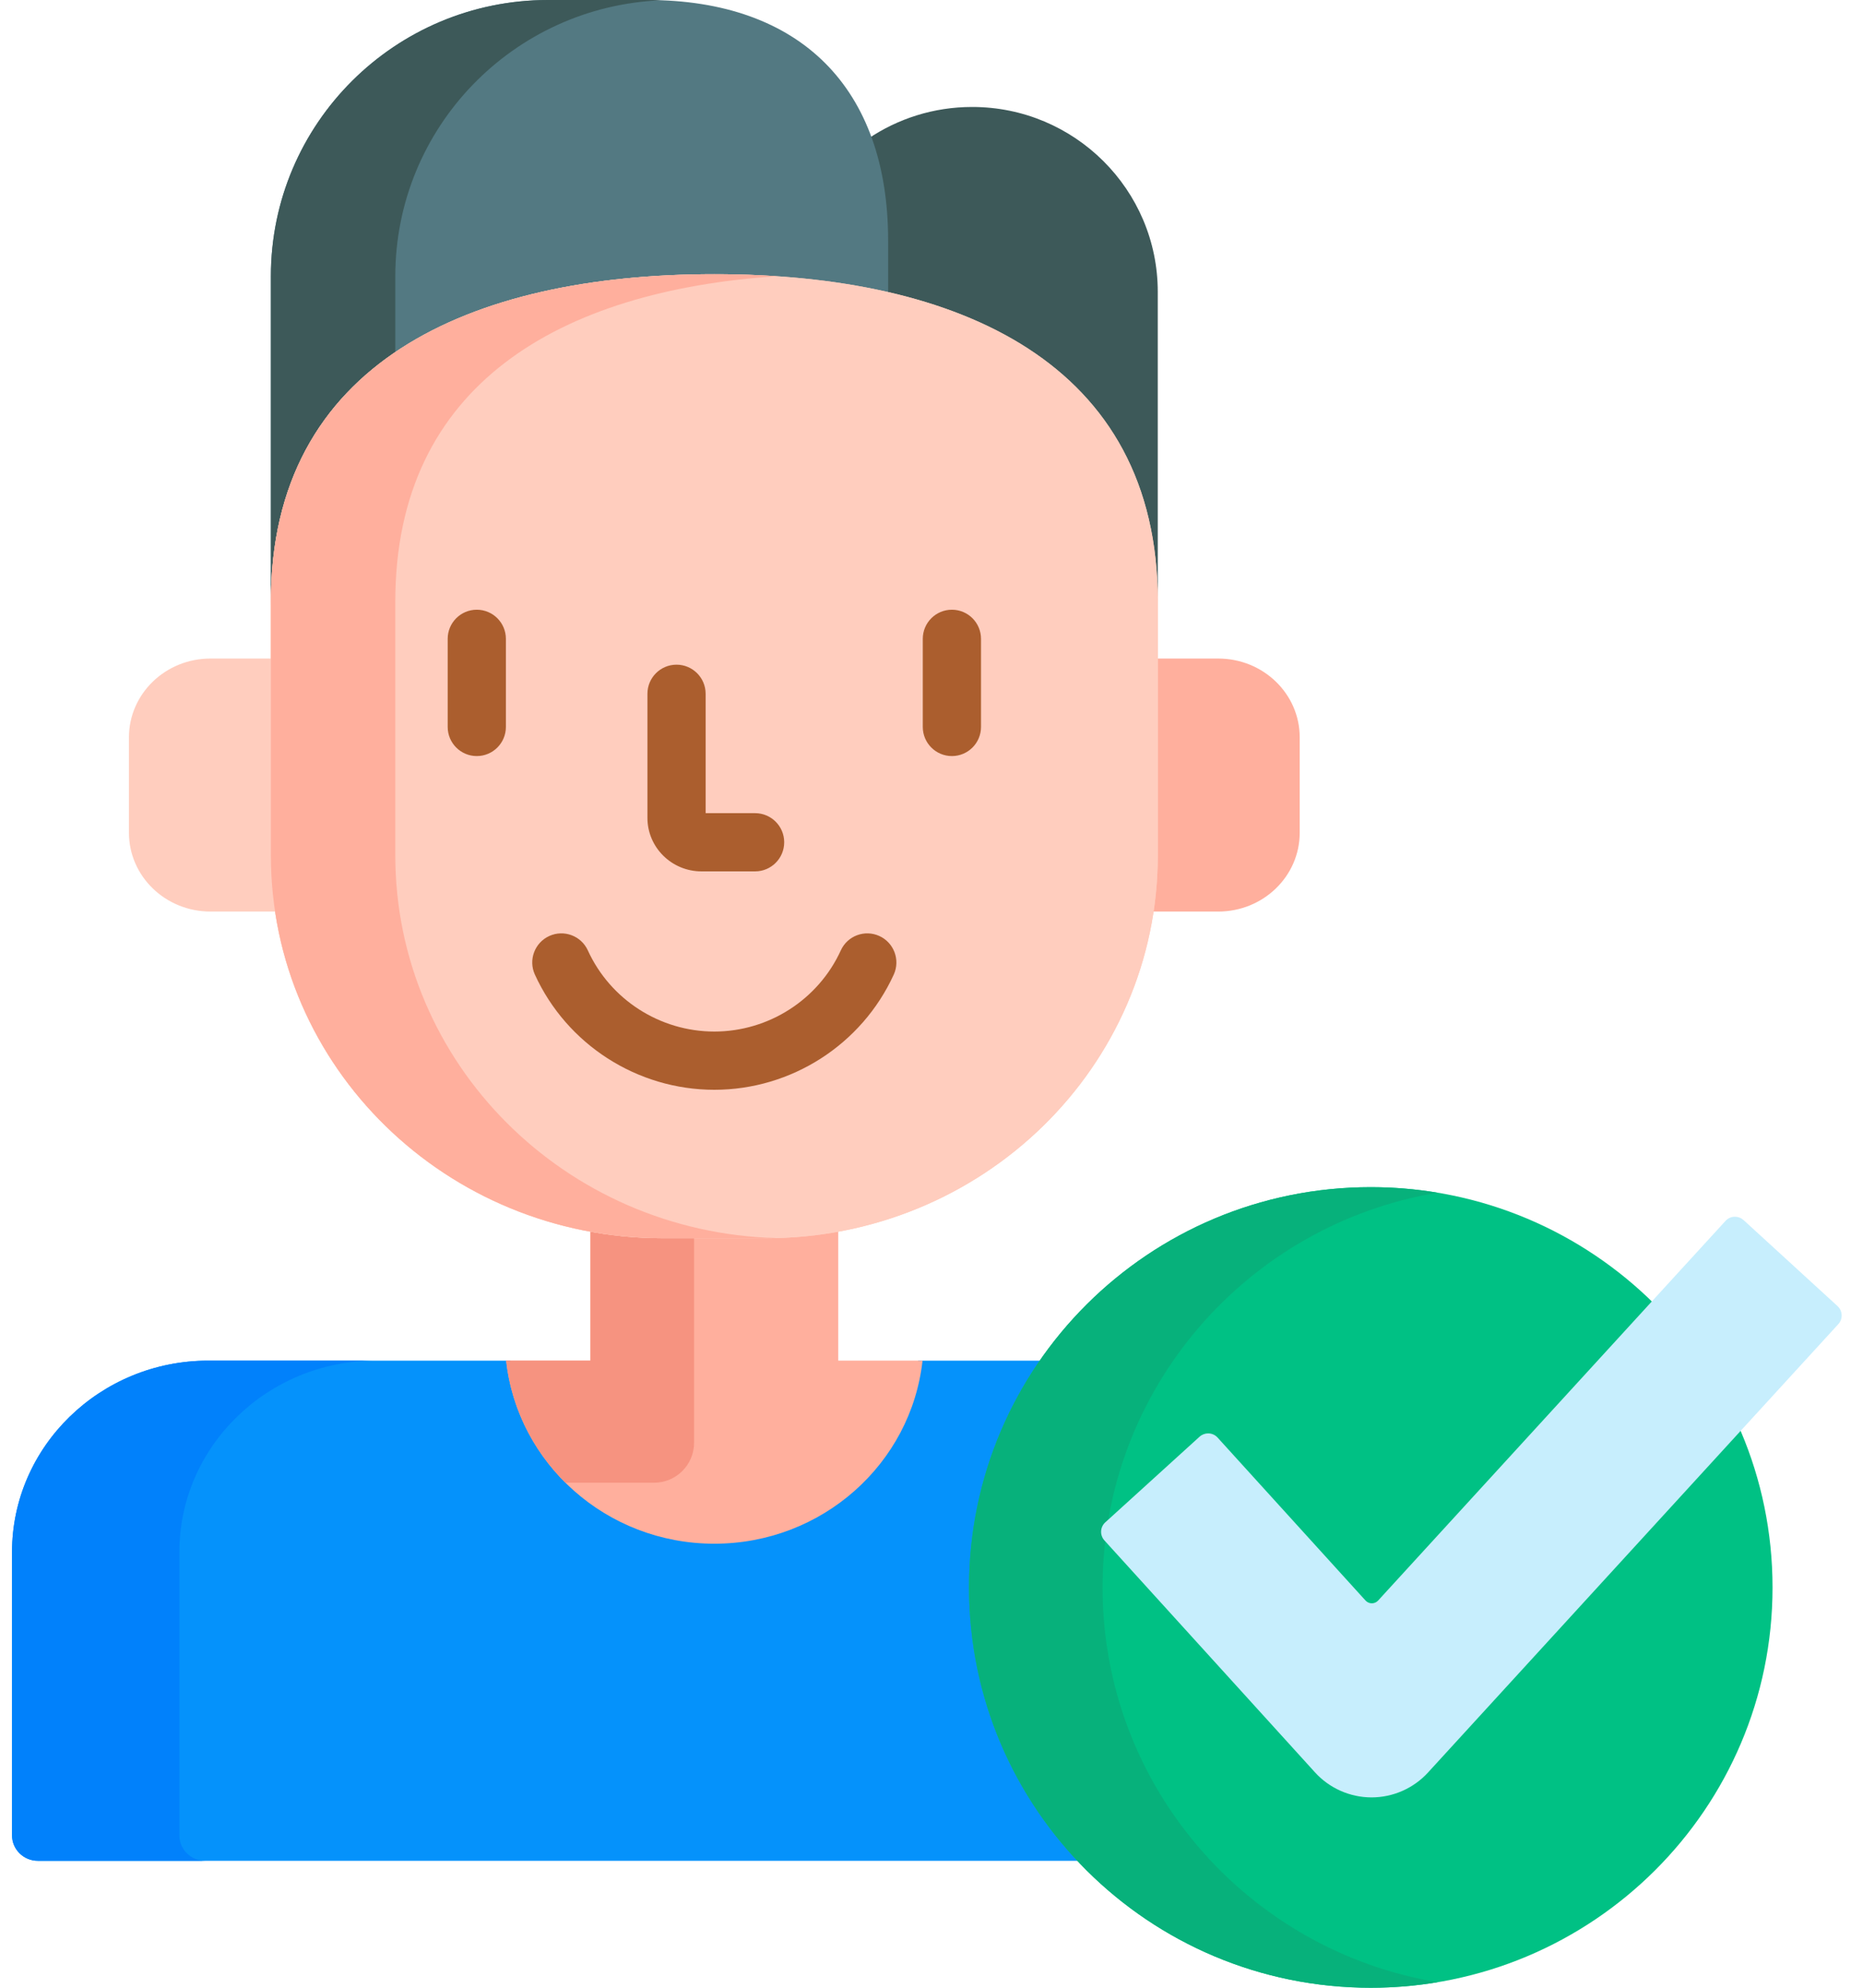<svg width="75" height="80" viewBox="0 0 75 80" fill="none" xmlns="http://www.w3.org/2000/svg">
<path d="M39.137 4.305C37.581 4.305 36.136 4.779 34.94 5.589C35.373 6.779 35.598 8.149 35.598 9.685V11.887C42.063 13.325 46.609 17.139 46.609 24.374V11.748C46.609 7.637 43.264 4.305 39.137 4.305Z" fill="#3D5959"/>
<path d="M28.758 11.201C31.241 11.201 33.606 11.429 35.754 11.922V9.685C35.754 3.544 32.222 0 26.056 0H22.069C15.904 0 10.905 4.979 10.905 11.12V24.374C10.905 14.781 18.898 11.201 28.758 11.201Z" fill="#537982"/>
<path d="M15.914 14.337V11.12C15.914 5.135 20.662 0.255 26.612 0.012C26.429 0.005 26.244 0 26.056 0H22.069C15.904 0 10.905 4.979 10.905 11.12V24.374C10.905 19.688 12.813 16.437 15.914 14.337Z" fill="#3D5959"/>
<path d="M40.595 64.832C40.595 60.96 42.075 57.426 44.5 54.761H36.962V54.917C36.429 58.952 32.933 61.974 28.758 61.974C24.582 61.974 21.086 58.952 20.552 54.917V54.761H8.387C4.03 54.761 0.484 58.219 0.484 62.47V73.867C0.484 74.432 0.95 74.891 1.524 74.891H44.489C42.07 72.227 40.595 68.698 40.595 64.832Z" fill="#0592FB"/>
<path d="M7.221 73.867V62.47C7.221 58.219 10.767 54.761 15.124 54.761H8.387C4.03 54.761 0.484 58.219 0.484 62.47V73.867C0.484 74.432 0.95 74.891 1.524 74.891H8.261C7.687 74.891 7.221 74.432 7.221 73.867Z" fill="#0181FB"/>
<path d="M33.745 49.411C32.803 49.585 31.831 49.677 30.837 49.677H26.677C25.684 49.677 24.712 49.585 23.77 49.411V54.76H20.376C20.833 58.904 24.41 62.129 28.757 62.129C33.104 62.129 36.682 58.904 37.139 54.76H33.745V49.411Z" fill="#FFAF9D"/>
<path d="M26.677 49.678C25.684 49.678 24.712 49.586 23.77 49.412V54.761H20.376C20.586 56.669 21.459 58.38 22.762 59.674H26.332C27.221 59.674 27.942 58.953 27.942 58.064V49.678H26.677Z" fill="#F69380"/>
<path d="M11.062 34.427V26.504H8.472C6.661 26.504 5.191 27.924 5.191 29.676V33.515C5.191 35.267 6.661 36.687 8.472 36.687H11.233C11.121 35.949 11.062 35.195 11.062 34.427Z" fill="#FFCDBE"/>
<path d="M49.043 26.504H46.453V34.427C46.453 35.195 46.394 35.949 46.281 36.687H49.043C50.855 36.687 52.323 35.267 52.323 33.515V29.675C52.323 27.924 50.855 26.504 49.043 26.504Z" fill="#FFAF9D"/>
<path d="M28.758 11.035C18.898 11.035 10.905 14.614 10.905 24.208V34.426C10.905 42.935 17.967 49.834 26.678 49.834H30.837C39.548 49.834 46.61 42.935 46.61 34.426V24.208C46.61 14.614 38.617 11.035 28.758 11.035Z" fill="#FFCDBE"/>
<path d="M28.758 11.035C18.898 11.035 10.905 14.614 10.905 24.208V34.426C10.905 42.935 17.967 49.834 26.678 49.834H30.837C39.548 49.834 46.61 42.935 46.61 34.426V24.208C46.61 14.614 38.617 11.035 28.758 11.035Z" fill="#FFCDBE"/>
<path d="M15.914 34.426V24.208C15.914 15.442 22.588 11.698 31.262 11.117C30.443 11.062 29.608 11.035 28.758 11.035C18.898 11.035 10.905 14.614 10.905 24.208V34.426C10.905 42.935 17.967 49.834 26.678 49.834H30.837C30.979 49.834 31.121 49.832 31.262 49.828C22.747 49.608 15.914 42.797 15.914 34.426Z" fill="#FFAF9D"/>
<path d="M30.398 35.07H28.241C27.04 35.07 26.064 34.105 26.064 32.917V27.923C26.064 27.276 26.588 26.751 27.235 26.751C27.883 26.751 28.407 27.276 28.407 27.923V32.727H30.398C31.045 32.727 31.57 33.251 31.57 33.898C31.57 34.546 31.045 35.07 30.398 35.07Z" fill="#AB5E2E"/>
<path d="M19.194 30.429C18.547 30.429 18.023 29.904 18.023 29.257V25.711C18.023 25.064 18.547 24.539 19.194 24.539C19.841 24.539 20.366 25.064 20.366 25.711V29.257C20.366 29.904 19.841 30.429 19.194 30.429Z" fill="#AB5E2E"/>
<path d="M38.321 30.429C37.674 30.429 37.149 29.904 37.149 29.257V25.711C37.149 25.064 37.674 24.539 38.321 24.539C38.969 24.539 39.493 25.064 39.493 25.711V29.257C39.493 29.904 38.969 30.429 38.321 30.429Z" fill="#AB5E2E"/>
<path d="M28.757 43.86C25.655 43.86 22.82 42.04 21.533 39.224C21.264 38.635 21.523 37.94 22.112 37.671C22.701 37.402 23.396 37.661 23.665 38.25C24.571 40.234 26.57 41.516 28.757 41.516C30.944 41.516 32.943 40.234 33.849 38.25C34.117 37.661 34.813 37.402 35.401 37.671C35.99 37.94 36.249 38.635 35.981 39.223C34.694 42.04 31.859 43.86 28.757 43.86Z" fill="#AB5E2E"/>
<path d="M55.184 80C64.117 80 71.358 72.787 71.358 63.89C71.358 54.992 64.117 47.779 55.184 47.779C46.252 47.779 39.011 54.992 39.011 63.89C39.011 72.787 46.252 80 55.184 80Z" fill="#00C184"/>
<path d="M44.386 63.889C44.386 55.904 50.219 49.277 57.872 48.002C56.998 47.856 56.1 47.779 55.184 47.779C46.252 47.779 39.011 54.992 39.011 63.89C39.011 72.787 46.252 80 55.184 80C56.1 80 56.998 79.923 57.872 79.777C50.219 78.502 44.386 71.874 44.386 63.889Z" fill="#07B17B"/>
<path d="M55.209 72.339C54.346 72.337 53.518 71.97 52.938 71.331L44.46 61.995C44.369 61.894 44.321 61.761 44.328 61.625C44.334 61.489 44.395 61.362 44.495 61.27L48.292 57.822C48.391 57.733 48.514 57.689 48.637 57.689C48.777 57.689 48.916 57.746 49.017 57.857L54.973 64.416C55.038 64.487 55.13 64.528 55.226 64.528C55.322 64.528 55.414 64.488 55.479 64.417L69.467 49.135C69.558 49.035 69.686 48.975 69.822 48.969C69.83 48.969 69.837 48.969 69.845 48.969C69.973 48.969 70.097 49.017 70.191 49.103L73.975 52.566C74.184 52.758 74.198 53.082 74.007 53.291L57.486 71.34C56.905 71.975 56.077 72.339 55.216 72.339H55.209V72.339Z" fill="#C7EEFD"/>
</svg>
